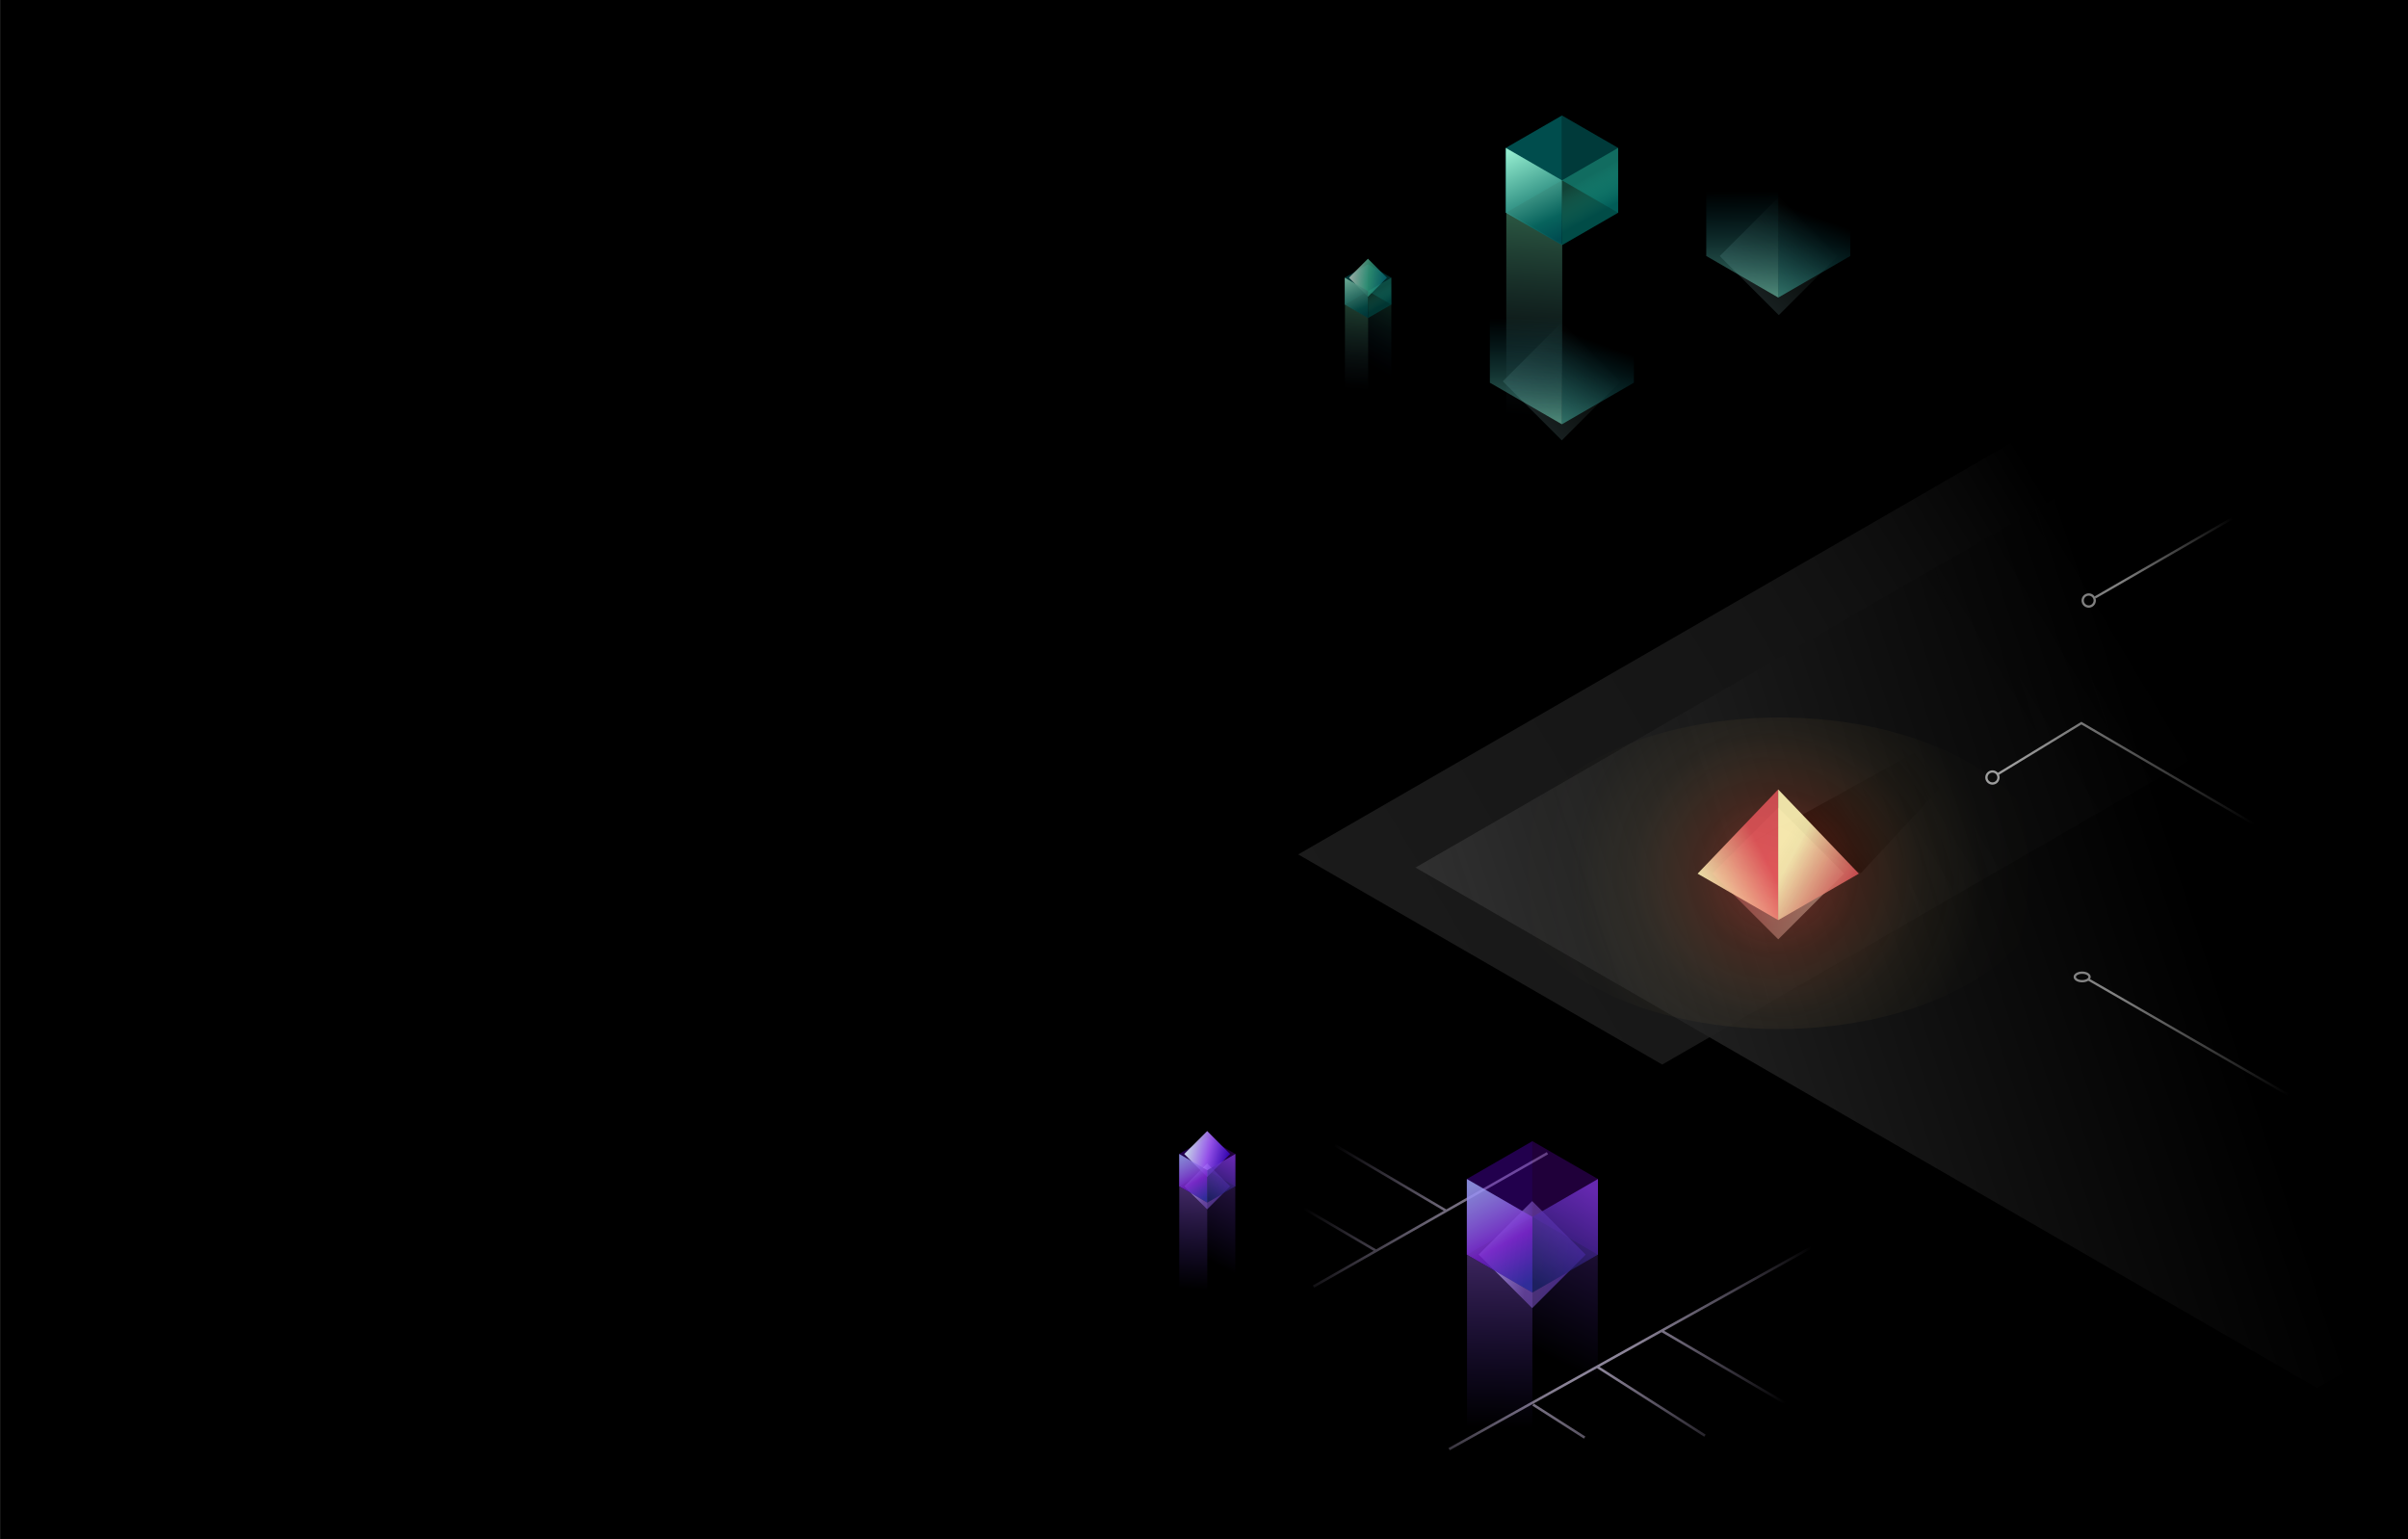 <?xml version="1.0" encoding="UTF-8"?>
<svg width="1048px" height="670px" viewBox="0 0 1048 670" version="1.1" xmlns="http://www.w3.org/2000/svg" xmlns:xlink="http://www.w3.org/1999/xlink">
    <rect x="0" y="0" width="1048" height="670" fill="#333333" stroke="none"/>
    <title>elixirnote-ground</title>
    <defs>
        <linearGradient x1="57.293%" y1="39.158%" x2="-4.118%" y2="59.978%" id="linearGradient-1">
            <stop stop-color="#313131" stop-opacity="0" offset="0%"></stop>
            <stop stop-color="#1C1C1C" stop-opacity="0.76" offset="43.2%"></stop>
            <stop stop-color="#1F1F1F" stop-opacity="0.86" offset="100%"></stop>
        </linearGradient>
        <linearGradient x1="24.131%" y1="51.878%" x2="62.118%" y2="33.192%" id="linearGradient-2">
            <stop stop-color="#000000" offset="0%"></stop>
            <stop stop-color="#000000" stop-opacity="0.37" offset="34.9%"></stop>
            <stop stop-color="#000000" stop-opacity="0.23" offset="54.2%"></stop>
            <stop stop-color="#000000" stop-opacity="0.12" offset="76.6%"></stop>
            <stop stop-color="#000000" stop-opacity="0" offset="100%"></stop>
        </linearGradient>
        <linearGradient x1="-0.017%" y1="49.997%" x2="100.003%" y2="49.997%" id="linearGradient-3">
            <stop stop-color="#59F5FF" stop-opacity="0.62" offset="0%"></stop>
            <stop stop-color="#BBFBFF" stop-opacity="0.62" offset="0%"></stop>
            <stop stop-color="#B8FFE1" stop-opacity="0.02" offset="100%"></stop>
        </linearGradient>
        <linearGradient x1="47.609%" y1="115.329%" x2="56.002%" y2="56.934%" id="linearGradient-4">
            <stop stop-color="#56C0A7" offset="0%"></stop>
            <stop stop-color="#008196" stop-opacity="0" offset="100%"></stop>
        </linearGradient>
        <linearGradient x1="50.407%" y1="109.456%" x2="50.267%" y2="55.686%" id="linearGradient-5">
            <stop stop-color="#9EFED5" offset="0%"></stop>
            <stop stop-color="#008196" stop-opacity="0" offset="100%"></stop>
        </linearGradient>
        <linearGradient x1="47.609%" y1="115.328%" x2="56.002%" y2="56.934%" id="linearGradient-6">
            <stop stop-color="#56C0A7" offset="0%"></stop>
            <stop stop-color="#008196" stop-opacity="0" offset="100%"></stop>
        </linearGradient>
        <linearGradient x1="50.855%" y1="-17.487%" x2="50.076%" y2="54.481%" id="linearGradient-7">
            <stop stop-color="#65D592" offset="0%"></stop>
            <stop stop-color="#31526A" stop-opacity="0" offset="100%"></stop>
        </linearGradient>
        <linearGradient x1="33.333%" y1="-2.628%" x2="61.595%" y2="103.051%" id="linearGradient-8">
            <stop stop-color="#A5FFDE" stop-opacity="0.99" offset="0%"></stop>
            <stop stop-color="#086E67" stop-opacity="0.998" offset="78.1%"></stop>
            <stop stop-color="#005459" offset="100%"></stop>
        </linearGradient>
        <linearGradient x1="49.999%" y1="27.471%" x2="62.899%" y2="67.976%" id="linearGradient-9">
            <stop stop-color="#3DEBC1" stop-opacity="0.31" offset="0%"></stop>
            <stop stop-color="#016862" stop-opacity="0.81" offset="100%"></stop>
        </linearGradient>
        <linearGradient x1="49.811%" y1="-24.617%" x2="44.463%" y2="42.207%" id="linearGradient-10">
            <stop stop-color="#2A7D4C" offset="0%"></stop>
            <stop stop-color="#04183E" stop-opacity="0" offset="100%"></stop>
        </linearGradient>
        <linearGradient x1="50.855%" y1="-17.487%" x2="50.076%" y2="54.48%" id="linearGradient-11">
            <stop stop-color="#65D592" offset="0%"></stop>
            <stop stop-color="#31526A" stop-opacity="0" offset="100%"></stop>
        </linearGradient>
        <linearGradient x1="99.803%" y1="16.246%" x2="-3.342%" y2="95.658%" id="linearGradient-12">
            <stop stop-color="#DFFFF1" offset="0%"></stop>
            <stop stop-color="#4DECBC" stop-opacity="0.83" offset="50%"></stop>
            <stop stop-color="#0694AB" stop-opacity="0.8" offset="98.7%"></stop>
        </linearGradient>
        <linearGradient x1="33.334%" y1="-2.632%" x2="61.594%" y2="103.054%" id="linearGradient-13">
            <stop stop-color="#A5FFDE" stop-opacity="0.99" offset="0%"></stop>
            <stop stop-color="#086E67" stop-opacity="0.998" offset="78.1%"></stop>
            <stop stop-color="#005459" offset="100%"></stop>
        </linearGradient>
        <linearGradient x1="49.998%" y1="27.469%" x2="62.897%" y2="67.973%" id="linearGradient-14">
            <stop stop-color="#3DEBC1" stop-opacity="0.31" offset="0%"></stop>
            <stop stop-color="#016862" stop-opacity="0.81" offset="100%"></stop>
        </linearGradient>
        <linearGradient x1="49.811%" y1="-24.616%" x2="44.464%" y2="42.207%" id="linearGradient-15">
            <stop stop-color="#532A7D" offset="0%"></stop>
            <stop stop-color="#33197C" stop-opacity="0" offset="100%"></stop>
        </linearGradient>
        <linearGradient x1="50.855%" y1="-17.487%" x2="50.076%" y2="54.481%" id="linearGradient-16">
            <stop stop-color="#9C65D5" offset="0%"></stop>
            <stop stop-color="#522AC2" stop-opacity="0" offset="100%"></stop>
        </linearGradient>
        <linearGradient x1="104.186%" y1="21.82%" x2="-6.572%" y2="86.735%" id="linearGradient-17">
            <stop stop-color="#DAEBFF" stop-opacity="0.86" offset="0%"></stop>
            <stop stop-color="#A35BFF" stop-opacity="0.88" offset="50%"></stop>
            <stop stop-color="#3A07CD" stop-opacity="0.8" offset="98.7%"></stop>
        </linearGradient>
        <linearGradient x1="111.87%" y1="-2.925%" x2="-13.739%" y2="97.118%" id="linearGradient-18">
            <stop stop-color="#D1DBFF" offset="0%"></stop>
            <stop stop-color="#A975FF" stop-opacity="0.45" offset="47.9%"></stop>
            <stop stop-color="#552ACE" stop-opacity="0.65" offset="98.7%"></stop>
        </linearGradient>
        <linearGradient x1="33.331%" y1="-2.635%" x2="64.962%" y2="100%" id="linearGradient-19">
            <stop stop-color="#A5B3FF" stop-opacity="0.84" offset="0%"></stop>
            <stop stop-color="#7622CA" stop-opacity="0.998" offset="59.6%"></stop>
            <stop stop-color="#2E2C9F" offset="100%"></stop>
        </linearGradient>
        <linearGradient x1="67.804%" y1="-2.68369854e-13%" x2="33.336%" y2="102.021%" id="linearGradient-20">
            <stop stop-color="#863BE7" stop-opacity="0.76" offset="0%"></stop>
            <stop stop-color="#0F1B5C" stop-opacity="0.81" offset="100%"></stop>
        </linearGradient>
        <linearGradient x1="-0.79%" y1="52.104%" x2="42.648%" y2="43.776%" id="linearGradient-21">
            <stop stop-color="#313131" offset="0%"></stop>
            <stop stop-color="#000000" stop-opacity="0.74" offset="100%"></stop>
        </linearGradient>
        <linearGradient x1="29.951%" y1="55.443%" x2="85.438%" y2="35.459%" id="linearGradient-22">
            <stop stop-color="#000000" offset="0%"></stop>
            <stop stop-color="#000000" stop-opacity="0.37" offset="34.9%"></stop>
            <stop stop-color="#000000" stop-opacity="0.23" offset="54.2%"></stop>
            <stop stop-color="#000000" stop-opacity="0.12" offset="76.6%"></stop>
            <stop stop-color="#000000" stop-opacity="0" offset="100%"></stop>
        </linearGradient>
        <radialGradient cx="49.937%" cy="50.063%" fx="49.937%" fy="50.063%" r="80.44%" gradientTransform="translate(0.499,0.501),scale(0.577,1),rotate(142.55),translate(-0.499,-0.501)" id="radialGradient-23">
            <stop stop-color="#F73F3F" stop-opacity="0.8" offset="0%"></stop>
            <stop stop-color="#FF6635" stop-opacity="0.33" offset="29.5%"></stop>
            <stop stop-color="#FFC06D" stop-opacity="0.12" offset="52.1%"></stop>
            <stop stop-color="#FFE974" stop-opacity="0.02" offset="74.5%"></stop>
            <stop stop-color="#FFDF38" stop-opacity="0" offset="95.3%"></stop>
        </radialGradient>
        <linearGradient x1="0%" y1="100%" x2="108.893%" y2="10.862%" id="linearGradient-24">
            <stop stop-color="#FFF4D4" offset="0%"></stop>
            <stop stop-color="#EC585D" offset="100%"></stop>
        </linearGradient>
        <linearGradient x1="30.971%" y1="100%" x2="85.25%" y2="53.848%" id="linearGradient-25">
            <stop stop-color="#FFF6B7" offset="0%"></stop>
            <stop stop-color="#EC585D" offset="100%"></stop>
        </linearGradient>
        <linearGradient x1="66.934%" y1="-9.485%" x2="49.951%" y2="90.566%" id="linearGradient-26">
            <stop stop-color="#000000" offset="0%"></stop>
            <stop stop-color="#000000" stop-opacity="0" offset="100%"></stop>
        </linearGradient>
        <linearGradient x1="69.029%" y1="100%" x2="14.751%" y2="53.848%" id="linearGradient-27">
            <stop stop-color="#EC585D" offset="0%"></stop>
            <stop stop-color="#FFF6B7" offset="100%"></stop>
        </linearGradient>
        <linearGradient x1="71.823%" y1="60.955%" x2="31.006%" y2="16.655%" id="linearGradient-28">
            <stop stop-color="#000000" offset="0%"></stop>
            <stop stop-color="#000000" stop-opacity="0" offset="100%"></stop>
        </linearGradient>
        <radialGradient cx="54.024%" cy="46.885%" fx="54.024%" fy="46.885%" r="83.422%" gradientTransform="translate(0.54,0.469),scale(0.459,1),rotate(5.461),translate(-0.54,-0.469)" id="radialGradient-29">
            <stop stop-color="#EADDFF" offset="37.5%"></stop>
            <stop stop-color="#E3D2FF" stop-opacity="0" offset="100%"></stop>
        </radialGradient>
        <linearGradient x1="0%" y1="66.667%" x2="42.991%" y2="51.742%" id="linearGradient-30">
            <stop stop-color="#FFFFFF" offset="0%"></stop>
            <stop stop-color="#FFFFFF" stop-opacity="0" offset="100%"></stop>
        </linearGradient>
        <linearGradient x1="0%" y1="33.334%" x2="67.681%" y2="55.628%" id="linearGradient-31">
            <stop stop-color="#FFFFFF" offset="0%"></stop>
            <stop stop-color="#FFFFFF" stop-opacity="0" offset="100%"></stop>
        </linearGradient>
        <linearGradient x1="1.6%" y1="44.808%" x2="63.798%" y2="50.522%" id="linearGradient-32">
            <stop stop-color="#FFFFFF" offset="0%"></stop>
            <stop stop-color="#FFFFFF" stop-opacity="0" offset="100%"></stop>
        </linearGradient>
        <linearGradient x1="49.81%" y1="-24.617%" x2="46.203%" y2="24.717%" id="linearGradient-33">
            <stop stop-color="#532A7D" offset="0%"></stop>
            <stop stop-color="#33197C" stop-opacity="0" offset="100%"></stop>
        </linearGradient>
        <linearGradient x1="50.855%" y1="-17.487%" x2="50.687%" y2="39.436%" id="linearGradient-34">
            <stop stop-color="#9C65D5" offset="0%"></stop>
            <stop stop-color="#522AC2" stop-opacity="0" offset="100%"></stop>
        </linearGradient>
        <linearGradient x1="111.867%" y1="-2.926%" x2="-13.74%" y2="97.117%" id="linearGradient-35">
            <stop stop-color="#D1DBFF" offset="0%"></stop>
            <stop stop-color="#A975FF" stop-opacity="0.45" offset="47.9%"></stop>
            <stop stop-color="#552ACE" stop-opacity="0.65" offset="98.7%"></stop>
        </linearGradient>
        <linearGradient x1="33.332%" y1="-2.63%" x2="64.962%" y2="100%" id="linearGradient-36">
            <stop stop-color="#A5B3FF" stop-opacity="0.84" offset="0%"></stop>
            <stop stop-color="#7622CA" stop-opacity="0.998" offset="59.6%"></stop>
            <stop stop-color="#2E2C9F" offset="100%"></stop>
        </linearGradient>
        <linearGradient x1="67.805%" y1="0%" x2="33.334%" y2="102.019%" id="linearGradient-37">
            <stop stop-color="#863BE7" stop-opacity="0.76" offset="0%"></stop>
            <stop stop-color="#0F1B5C" stop-opacity="0.81" offset="100%"></stop>
        </linearGradient>
        <linearGradient x1="50.827%" y1="37.069%" x2="49.294%" y2="37.835%" id="linearGradient-38">
            <stop stop-color="#000000" offset="0%"></stop>
            <stop stop-color="#000000" stop-opacity="0" offset="100%"></stop>
        </linearGradient>
    </defs>
    <g id="elixirnote-ground" stroke="none" stroke-width="1" fill="none" fill-rule="evenodd">
        <g id="elixirnote" transform="translate(0.167, -15.862)">
            <polygon id="Path" fill="#000000" fill-rule="nonzero" points="0 15.715 1048 15.715 1048 685.715 0 685.715"></polygon>
            <polygon id="Path" fill="url(#linearGradient-1)" fill-rule="nonzero" points="1010.711 130.367 564.836 387.77 723.264 479.231 1169.14 221.827 1010.711 130.367"></polygon>
            <path d="M585.637,359.379 L663.764,304.18 L625.594,307.755 C605.49,316.302 552.252,340.13 552.252,340.13 L585.637,359.379 Z" id="Path" fill="url(#linearGradient-2)" fill-rule="nonzero"></path>
            <polygon id="Path" fill="url(#linearGradient-3)" fill-rule="nonzero" opacity="0.2" transform="translate(679.547, 181.847) rotate(-45) translate(-679.547, -181.847) " points="661.371 163.671 697.723 163.671 697.723 200.023 661.371 200.023"></polygon>
            <polygon id="Path" fill="url(#linearGradient-3)" fill-rule="nonzero" opacity="0.2" transform="translate(773.996, 127.322) rotate(-45) translate(-773.996, -127.322) " points="755.82 109.146 792.172 109.146 792.172 145.498 755.82 145.498"></polygon>
            <polygon id="Path" fill-opacity="0.65" fill="url(#linearGradient-4)" fill-rule="nonzero" points="710.93 182.44 679.589 200.534 679.589 137.781 710.93 119.686"></polygon>
            <polygon id="Path" fill-opacity="0.65" fill="url(#linearGradient-5)" fill-rule="nonzero" points="648.248 182.44 679.589 200.534 679.589 114.012 648.248 95.917"></polygon>
            <polygon id="Path" fill-opacity="0.65" fill="url(#linearGradient-6)" fill-rule="nonzero" points="805.105 127.29 773.764 145.385 773.764 82.631 805.105 64.537 805.105 127.29"></polygon>
            <polygon id="Path" fill-opacity="0.65" fill="url(#linearGradient-5)" fill-rule="nonzero" points="742.424 127.29 773.765 145.385 773.765 58.863 742.424 40.768 742.424 127.29"></polygon>
            <polygon id="Path" fill-opacity="0.65" fill="url(#linearGradient-7)" fill-rule="nonzero" points="679.738 122.156 655.4 108.104 655.4 257.781 679.738 271.833 679.738 122.156"></polygon>
            <polygon id="Path" fill-opacity="0.38" fill="#00CCCC" fill-rule="nonzero" points="655.178 80.242 679.626 66.126 679.626 94.357 655.178 108.473"></polygon>
            <polygon id="Path" fill-opacity="0.38" fill="#009A9A" fill-rule="nonzero" points="704.076 80.242 679.628 66.125 679.628 94.356 704.076 108.472 704.076 80.242"></polygon>
            <polygon id="Path" fill-opacity="0.9" fill="url(#linearGradient-8)" fill-rule="nonzero" points="679.635 94.357 655.186 80.241 655.186 108.472 679.635 122.588"></polygon>
            <polygon id="Path" fill-opacity="0.9" fill="url(#linearGradient-9)" fill-rule="nonzero" points="679.627 94.35 704.076 80.235 704.076 108.465 679.627 122.581 679.627 94.351"></polygon>
            <g id="Group" opacity="0.7" transform="translate(585.088, 128.474)" fill-rule="nonzero">
                <polygon id="Path" fill-opacity="0.7" fill="url(#linearGradient-10)" points="10.18 25.63 20.267 19.806 20.267 82.186 10.18 88.01"></polygon>
                <polygon id="Path" fill-opacity="0.65" fill="url(#linearGradient-11)" points="10.18 25.63 0.092 19.806 0.092 81.842 10.18 87.666"></polygon>
                <polygon id="Path" fill-opacity="0.38" fill="#00CCCC" points="0 8.258 10.133 2.408 10.133 14.108 0 19.959 0 8.258"></polygon>
                <polygon id="Path" fill-opacity="0.38" fill="#009A9A" points="20.266 8.258 10.132 2.408 10.132 14.108 20.266 19.959 20.266 8.258"></polygon>
                <polygon id="Path" fill-opacity="0.9" fill="url(#linearGradient-12)" transform="translate(10.101, 8.274) rotate(-135) translate(-10.101, -8.274) " points="4.25 2.423 15.952 2.423 15.952 14.124 4.25 14.124"></polygon>
                <polygon id="Path" fill-opacity="0.9" fill="url(#linearGradient-13)" points="10.137 14.108 0.004 8.258 0.004 19.959 10.137 25.809 10.137 14.108"></polygon>
                <polygon id="Path" fill-opacity="0.9" fill="url(#linearGradient-14)" points="10.133 14.106 20.266 8.255 20.266 19.956 10.133 25.806"></polygon>
            </g>
            <polygon id="Path" fill-opacity="0.7" fill="url(#linearGradient-15)" fill-rule="nonzero" points="525.258 539.321 537.452 532.28 537.452 607.689 525.258 614.73"></polygon>
            <polygon id="Path" fill-opacity="0.65" fill="url(#linearGradient-16)" fill-rule="nonzero" points="525.258 539.321 513.063 532.28 513.063 607.273 525.258 614.313"></polygon>
            <polygon id="Path" fill-opacity="0.38" fill="#5A00CC" fill-rule="nonzero" points="513.029 518.144 525.258 511.084 525.258 525.204 513.029 532.264"></polygon>
            <polygon id="Path" fill-opacity="0.38" fill="#56009A" fill-rule="nonzero" points="537.486 518.144 525.258 511.084 525.258 525.204 537.486 532.264"></polygon>
            <polygon id="Path" fill="url(#linearGradient-17)" fill-rule="nonzero" transform="translate(525.221, 518.165) rotate(-135) translate(-525.221, -518.165) " points="518.161 511.105 532.281 511.105 532.281 525.225 518.161 525.225"></polygon>
            <polygon id="Path" fill-opacity="0.9" fill="url(#linearGradient-18)" fill-rule="nonzero" transform="translate(525.221, 532.247) rotate(-135) translate(-525.221, -532.247) " points="518.161 525.187 532.281 525.187 532.281 539.307 518.161 539.307"></polygon>
            <polygon id="Path" fill-opacity="0.9" fill="url(#linearGradient-19)" fill-rule="nonzero" points="525.264 525.205 513.035 518.145 513.035 532.265 525.264 539.325 525.264 525.205"></polygon>
            <polygon id="Path" fill-opacity="0.9" fill="url(#linearGradient-20)" fill-rule="nonzero" points="525.26 525.202 537.488 518.141 537.488 532.262 525.26 539.322 525.26 525.202"></polygon>
            <polygon id="Path" fill="url(#linearGradient-21)" fill-rule="nonzero" points="994.979 174.615 1387.35 401.15 1008.26 620.019 615.887 393.484"></polygon>
            <polygon id="Path" fill="url(#linearGradient-22)" fill-rule="nonzero" points="866.504 334.751 809.659 395.976 774.673 375.803 738.303 395.976 774.141 375.496 774.673 375.803 841.528 338.721"></polygon>
            <path d="M691.029,348.07 C645.126,374.572 645.06,417.503 690.882,443.958 C736.704,470.414 811.062,470.375 856.965,443.873 C902.869,417.371 902.934,374.44 857.112,347.985 C811.29,321.53 736.932,321.568 691.029,348.07 L691.029,348.07 Z" id="Path" fill-opacity="0.5" fill="url(#radialGradient-23)" fill-rule="nonzero"></path>
            <polygon id="Path" fill="url(#linearGradient-24)" fill-rule="nonzero" opacity="0.4" transform="translate(773.758, 396.074) rotate(-135) translate(-773.758, -396.074) " points="753.495 375.811 794.021 375.811 794.021 416.337 753.495 416.337"></polygon>
            <g id="Group" opacity="0.9" transform="translate(738.66, 359.493)" fill-rule="nonzero">
                <polygon id="Path" fill="url(#linearGradient-25)" points="0 36.644 35.078 0 35.078 56.86"></polygon>
                <polygon id="Path" fill-opacity="0.1" fill="url(#linearGradient-26)" points="0 36.644 35.078 0 35.078 56.86"></polygon>
            </g>
            <g id="Group" opacity="0.9" transform="translate(773.746, 359.493)" fill-rule="nonzero">
                <polygon id="Path" fill="url(#linearGradient-27)" points="35.078 36.644 0 0 0 56.86"></polygon>
                <polygon id="Path" fill-opacity="0.1" fill="url(#linearGradient-28)" points="35.078 36.644 0 0 0 56.86"></polygon>
            </g>
            <path d="M598.751,559.677 L516.603,511.494 L516.047,512.441 L597.651,560.304 L571.205,575.379 L571.749,576.332 L673.575,518.286 L673.031,517.333 L629.289,542.268 L581.143,513.886 L580.586,514.831 L628.19,542.895 L598.751,559.677 L598.751,559.677 Z M722.978,595.731 L695.961,610.788 L742.165,640.315 L741.55,641.225 L694.872,611.395 L630.793,647.106 L630.259,646.148 L811.256,545.277 L811.79,546.236 L724.091,595.111 L801.417,640.438 L800.862,641.385 L722.978,595.731 Z M689.195,642.058 L666.727,627.7 L667.342,626.79 L689.81,641.148 L689.195,642.058 Z" id="Shape" fill="url(#radialGradient-29)" opacity="0.6"></path>
            <g id="Group" opacity="0.5" transform="translate(905.166, 198.242)">
                <line x1="6.475" y1="77.683" x2="141.024" y2="0" id="Path" stroke="url(#linearGradient-30)"></line>
                <circle id="Oval" stroke="#FFFFFF" stroke-width="1" transform="translate(3.709, 79.007) rotate(-45) translate(-3.709, -79.007) " cx="3.709" cy="79.007" r="2.623"></circle>
            </g>
            <g id="Group" opacity="0.5" transform="translate(902.812, 439.241)">
                <line x1="5.864" y1="2.923" x2="140.418" y2="80.606" id="Path" stroke="url(#linearGradient-31)"></line>
                <path d="M5.484,3.166 C6.738,2.441 6.738,1.267 5.484,0.543 C4.229,-0.181 2.195,-0.181 0.941,0.543 C-0.314,1.267 -0.314,2.441 0.941,3.166 C2.195,3.89 4.229,3.89 5.484,3.166 Z" id="Path" stroke="#FFFFFF"></path>
            </g>
            <g id="Group" opacity="0.6" transform="translate(863.268, 330.62)">
                <polyline id="Path" stroke="url(#linearGradient-32)" points="181.862 81.602 42.42 0 5.687 22.417"></polyline>
                <circle id="Oval" stroke="#FFFFFF" stroke-width="1" transform="translate(3.709, 23.66) rotate(-45) translate(-3.709, -23.66) " cx="3.709" cy="23.66" r="2.623"></circle>
            </g>
            <polygon id="Path" fill-opacity="0.7" fill="url(#linearGradient-33)" fill-rule="nonzero" points="666.758 578.463 695.212 562.035 695.212 737.989 666.758 754.417"></polygon>
            <polygon id="Path" fill-opacity="0.65" fill="url(#linearGradient-34)" fill-rule="nonzero" points="666.758 578.463 638.304 562.035 638.304 737.018 666.758 753.446"></polygon>
            <polygon id="Path" fill-opacity="0.38" fill="#5A00CC" fill-rule="nonzero" points="638.221 529.055 666.754 512.581 666.754 545.529 638.221 562.003"></polygon>
            <polygon id="Path" fill-opacity="0.38" fill="#56009A" fill-rule="nonzero" points="695.289 529.055 666.756 512.581 666.756 545.529 695.289 562.003"></polygon>
            <polygon id="Path" fill-opacity="0.9" fill="url(#linearGradient-35)" fill-rule="nonzero" transform="translate(666.666, 561.959) rotate(-135) translate(-666.666, -561.959) " points="650.192 545.485 683.14 545.485 683.14 578.433 650.192 578.433"></polygon>
            <polygon id="Path" fill-opacity="0.9" fill="url(#linearGradient-36)" fill-rule="nonzero" points="666.766 545.529 638.232 529.056 638.232 562.003 666.766 578.477 666.766 545.529"></polygon>
            <polygon id="Path" fill-opacity="0.9" fill="url(#linearGradient-37)" fill-rule="nonzero" points="666.754 545.521 695.287 529.047 695.287 561.995 666.754 578.469"></polygon>
            <polygon id="Path" fill="url(#linearGradient-38)" fill-rule="nonzero" points="957.85 0 1048.26 0 1048.26 702.985 957.85 702.985"></polygon>
        </g>
    </g>
</svg>